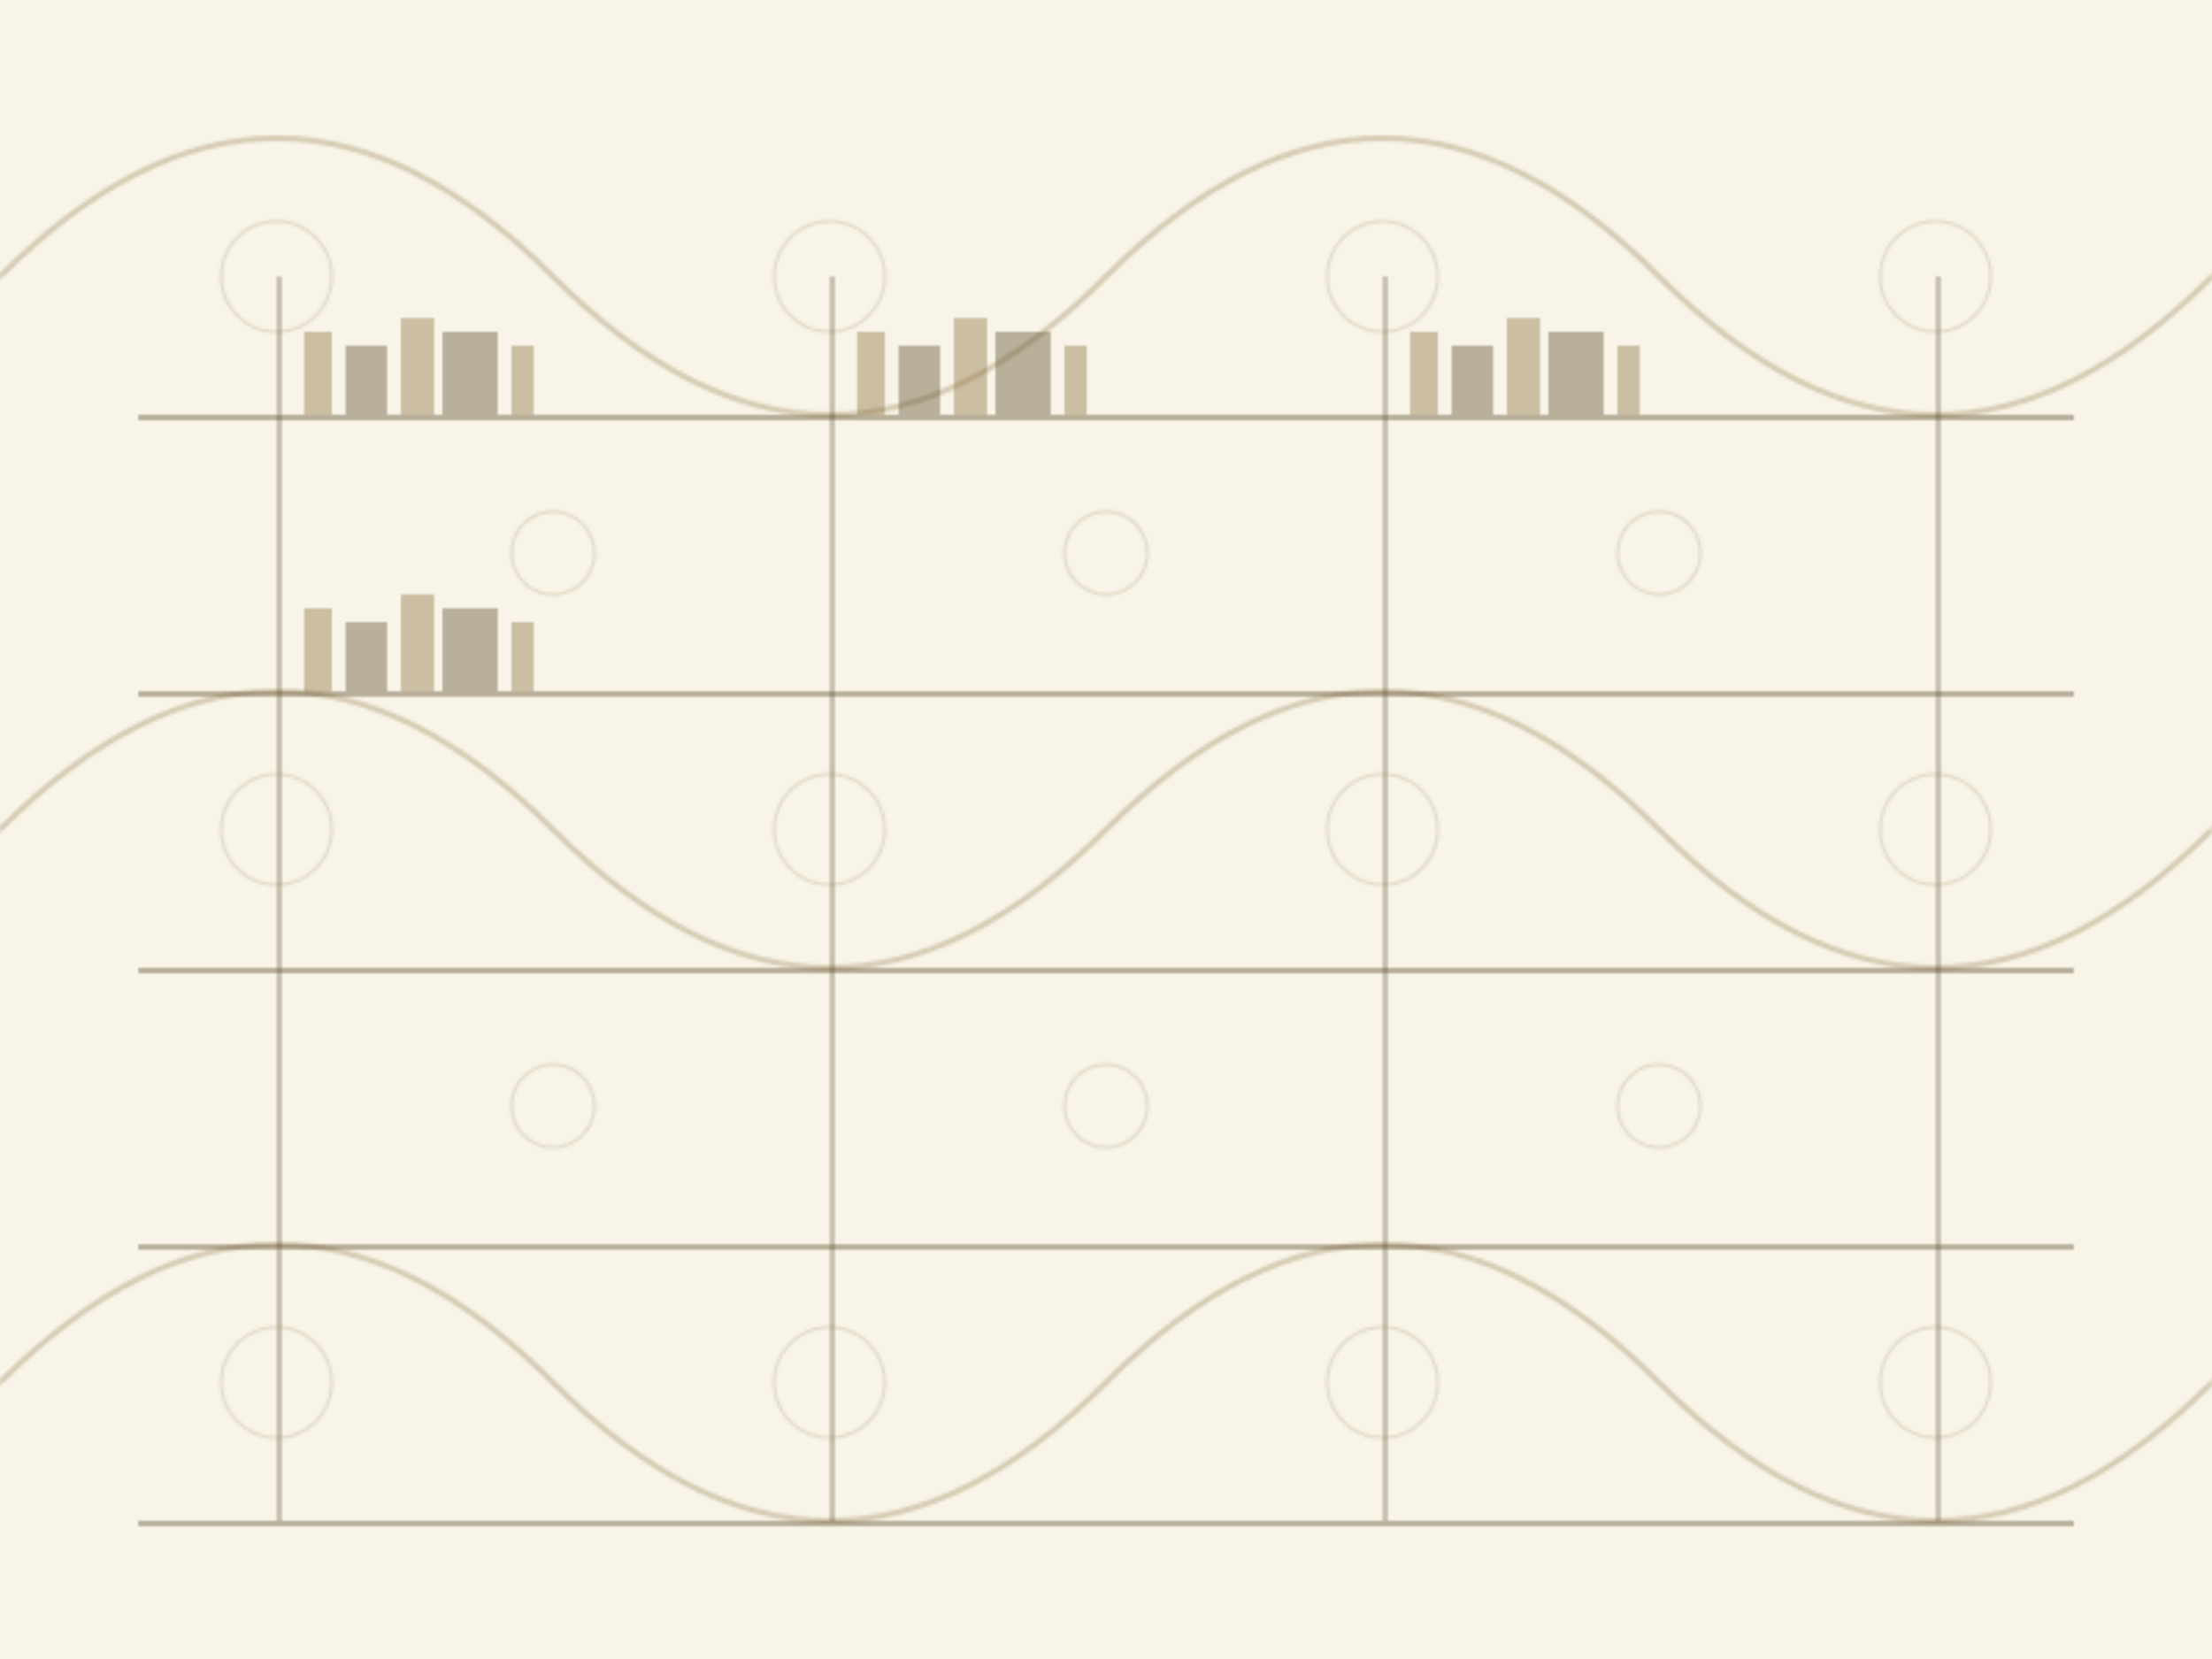 <svg xmlns="http://www.w3.org/2000/svg" width="800" height="600" viewBox="0 0 800 600">
  <defs>
    <pattern id="andalusian-library" patternUnits="userSpaceOnUse" width="800" height="600">
      <rect width="800" height="600" fill="#f8f4e8"/>
      <!-- أعمدة وأقواس مكتبة الأندلس -->
      <path d="M0 100 Q 100 0, 200 100 Q 300 200, 400 100 Q 500 0, 600 100 Q 700 200, 800 100" stroke="#8a6e3b" fill="none" stroke-width="2" opacity="0.3"/>
      <path d="M0 300 Q 100 200, 200 300 Q 300 400, 400 300 Q 500 200, 600 300 Q 700 400, 800 300" stroke="#8a6e3b" fill="none" stroke-width="2" opacity="0.3"/>
      <path d="M0 500 Q 100 400, 200 500 Q 300 600, 400 500 Q 500 400, 600 500 Q 700 600, 800 500" stroke="#8a6e3b" fill="none" stroke-width="2" opacity="0.3"/>
      
      <!-- رفوف الكتب -->
      <rect x="50" y="150" width="700" height="2" fill="#5c4c2a" opacity="0.4"/>
      <rect x="50" y="250" width="700" height="2" fill="#5c4c2a" opacity="0.4"/>
      <rect x="50" y="350" width="700" height="2" fill="#5c4c2a" opacity="0.4"/>
      <rect x="50" y="450" width="700" height="2" fill="#5c4c2a" opacity="0.4"/>
      <rect x="50" y="550" width="700" height="2" fill="#5c4c2a" opacity="0.4"/>
      
      <!-- أعمدة عمودية -->
      <rect x="100" y="100" width="2" height="450" fill="#5c4c2a" opacity="0.3"/>
      <rect x="300" y="100" width="2" height="450" fill="#5c4c2a" opacity="0.3"/>
      <rect x="500" y="100" width="2" height="450" fill="#5c4c2a" opacity="0.3"/>
      <rect x="700" y="100" width="2" height="450" fill="#5c4c2a" opacity="0.3"/>
      
      <!-- زخارف إسلامية -->
      <circle cx="100" cy="100" r="20" fill="none" stroke="#8a6e3b" stroke-width="1" opacity="0.2"/>
      <circle cx="300" cy="100" r="20" fill="none" stroke="#8a6e3b" stroke-width="1" opacity="0.2"/>
      <circle cx="500" cy="100" r="20" fill="none" stroke="#8a6e3b" stroke-width="1" opacity="0.2"/>
      <circle cx="700" cy="100" r="20" fill="none" stroke="#8a6e3b" stroke-width="1" opacity="0.2"/>
      
      <circle cx="200" cy="200" r="15" fill="none" stroke="#8a6e3b" stroke-width="1" opacity="0.2"/>
      <circle cx="400" cy="200" r="15" fill="none" stroke="#8a6e3b" stroke-width="1" opacity="0.2"/>
      <circle cx="600" cy="200" r="15" fill="none" stroke="#8a6e3b" stroke-width="1" opacity="0.2"/>
      
      <circle cx="100" cy="300" r="20" fill="none" stroke="#8a6e3b" stroke-width="1" opacity="0.2"/>
      <circle cx="300" cy="300" r="20" fill="none" stroke="#8a6e3b" stroke-width="1" opacity="0.2"/>
      <circle cx="500" cy="300" r="20" fill="none" stroke="#8a6e3b" stroke-width="1" opacity="0.2"/>
      <circle cx="700" cy="300" r="20" fill="none" stroke="#8a6e3b" stroke-width="1" opacity="0.2"/>
      
      <circle cx="200" cy="400" r="15" fill="none" stroke="#8a6e3b" stroke-width="1" opacity="0.2"/>
      <circle cx="400" cy="400" r="15" fill="none" stroke="#8a6e3b" stroke-width="1" opacity="0.2"/>
      <circle cx="600" cy="400" r="15" fill="none" stroke="#8a6e3b" stroke-width="1" opacity="0.2"/>
      
      <circle cx="100" cy="500" r="20" fill="none" stroke="#8a6e3b" stroke-width="1" opacity="0.2"/>
      <circle cx="300" cy="500" r="20" fill="none" stroke="#8a6e3b" stroke-width="1" opacity="0.2"/>
      <circle cx="500" cy="500" r="20" fill="none" stroke="#8a6e3b" stroke-width="1" opacity="0.2"/>
      <circle cx="700" cy="500" r="20" fill="none" stroke="#8a6e3b" stroke-width="1" opacity="0.2"/>
      
      <!-- كتب على الرفوف (مجرد مستطيلات) -->
      <rect x="110" y="120" width="10" height="30" fill="#8a6e3b" opacity="0.4"/>
      <rect x="125" y="125" width="15" height="25" fill="#5c4c2a" opacity="0.4"/>
      <rect x="145" y="115" width="12" height="35" fill="#8a6e3b" opacity="0.4"/>
      <rect x="160" y="120" width="20" height="30" fill="#5c4c2a" opacity="0.4"/>
      <rect x="185" y="125" width="8" height="25" fill="#8a6e3b" opacity="0.4"/>
      
      <rect x="310" y="120" width="10" height="30" fill="#8a6e3b" opacity="0.4"/>
      <rect x="325" y="125" width="15" height="25" fill="#5c4c2a" opacity="0.4"/>
      <rect x="345" y="115" width="12" height="35" fill="#8a6e3b" opacity="0.4"/>
      <rect x="360" y="120" width="20" height="30" fill="#5c4c2a" opacity="0.4"/>
      <rect x="385" y="125" width="8" height="25" fill="#8a6e3b" opacity="0.4"/>
      
      <rect x="510" y="120" width="10" height="30" fill="#8a6e3b" opacity="0.4"/>
      <rect x="525" y="125" width="15" height="25" fill="#5c4c2a" opacity="0.4"/>
      <rect x="545" y="115" width="12" height="35" fill="#8a6e3b" opacity="0.4"/>
      <rect x="560" y="120" width="20" height="30" fill="#5c4c2a" opacity="0.4"/>
      <rect x="585" y="125" width="8" height="25" fill="#8a6e3b" opacity="0.4"/>
      
      <rect x="110" y="220" width="10" height="30" fill="#8a6e3b" opacity="0.4"/>
      <rect x="125" y="225" width="15" height="25" fill="#5c4c2a" opacity="0.4"/>
      <rect x="145" y="215" width="12" height="35" fill="#8a6e3b" opacity="0.4"/>
      <rect x="160" y="220" width="20" height="30" fill="#5c4c2a" opacity="0.4"/>
      <rect x="185" y="225" width="8" height="25" fill="#8a6e3b" opacity="0.4"/>
    </pattern>
  </defs>
  
  <rect width="800" height="600" fill="url(#andalusian-library)"/>
</svg>